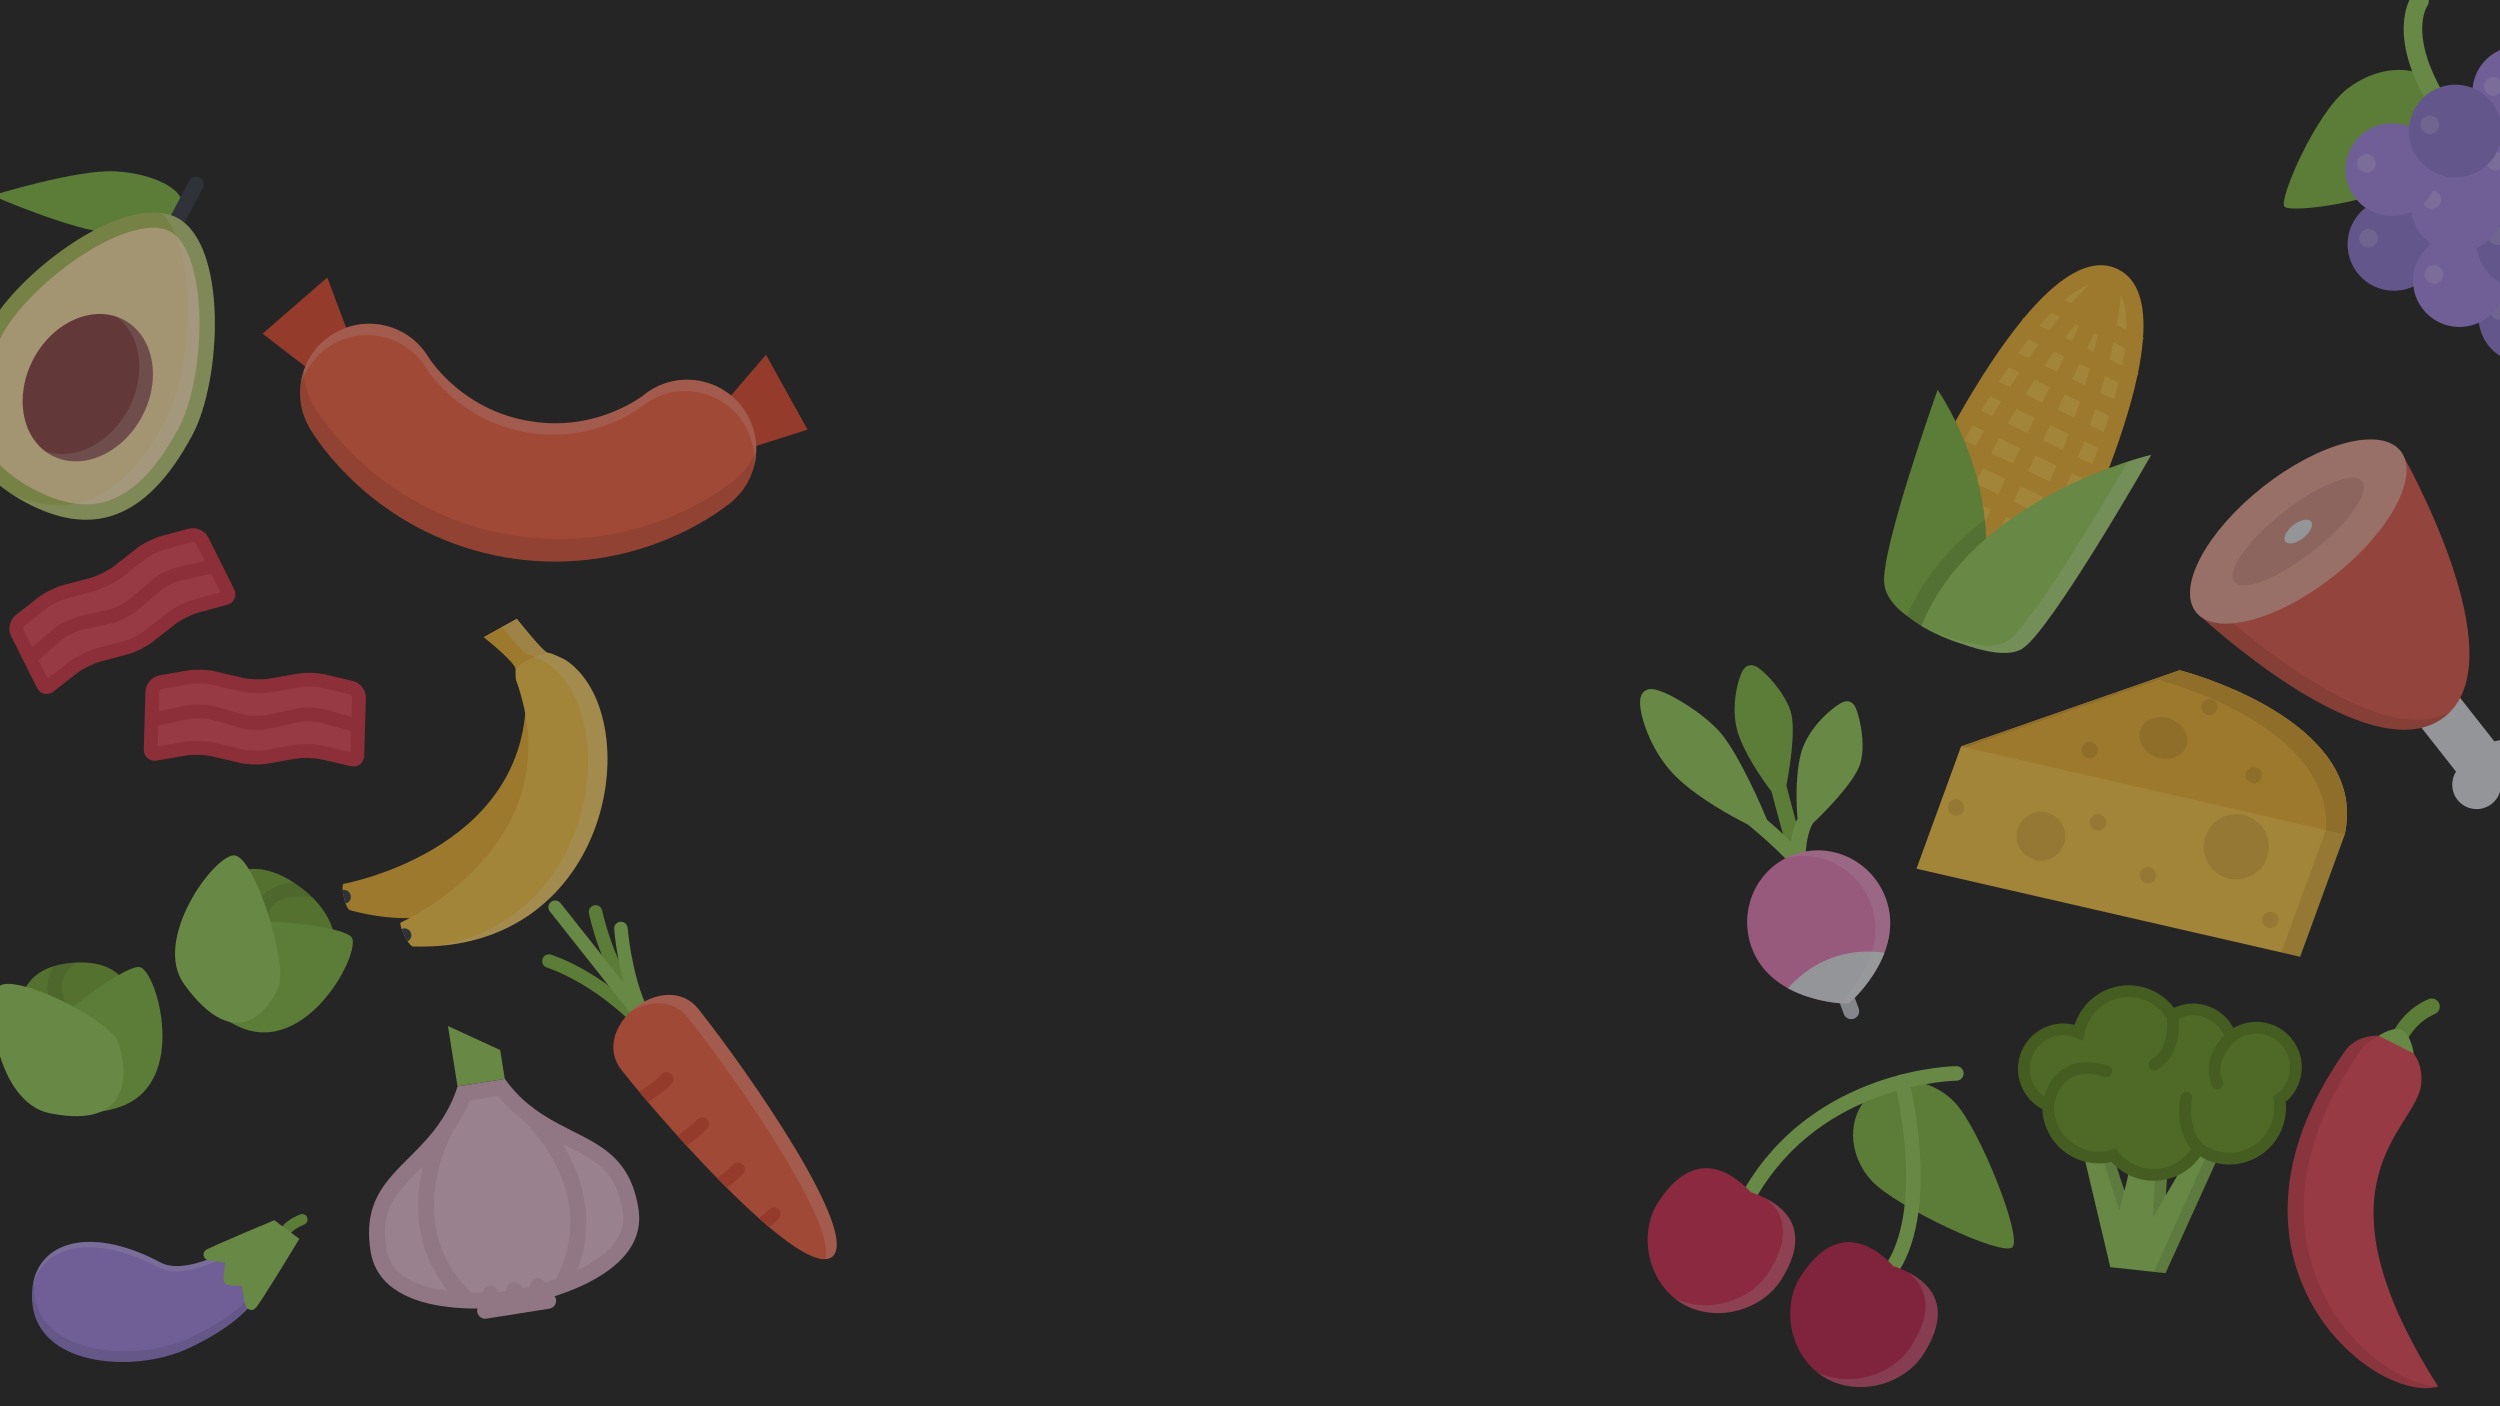 <svg width="1920" height="1080" viewBox="0 0 1920 1080" fill="none" xmlns="http://www.w3.org/2000/svg">
<rect x="0" y="0" width="1920" height="1080" fill="#333333" stroke="none"/>
<g id="fridgeBg" clip-path="url(#clip0_3_2)">
<g id="radish">
<path id="Vector" d="M1348.57 511.808C1346.44 510.763 1344.41 510.586 1342.53 511.279L1342.38 511.334C1339.8 512.355 1338.1 514.726 1336.3 519.779C1335.06 523.266 1333.98 527.596 1333.27 531.971C1331.87 540.522 1331.12 553.203 1335.47 565.06C1342.68 584.687 1358.77 605.618 1360.56 607.925C1364.06 621.517 1370.92 647.524 1375.6 661.441L1387.16 657.55C1382.46 643.582 1375.26 616.079 1371.95 603.196C1373.85 593.465 1379.68 560.708 1375.22 546.357C1370.7 531.767 1355.01 514.993 1348.57 511.808Z" fill="#8CC153"/>
<path id="Vector_2" d="M1421.1 539.097C1419.46 538.369 1417.64 538.359 1415.72 539.068C1409.81 541.244 1388.04 558.138 1382.86 579.635C1378.28 598.641 1379.96 622.886 1380.45 628.646C1378.38 632.906 1376.49 638.652 1375.4 646.332C1368.7 639.787 1362.4 634.14 1357.06 629.586L1356.54 628.317C1355.67 626.229 1335.24 576.997 1319.19 560.348C1311.87 552.76 1301.29 544.655 1290.16 538.117C1271.94 527.414 1266.88 529.084 1265.22 529.63C1265.14 529.659 1265.06 529.688 1264.99 529.716C1263.48 530.272 1260.82 531.841 1259.91 536.116C1258.51 542.773 1261.84 554.505 1265.42 563.264C1270.75 576.295 1278.57 588.189 1287.42 596.749C1304.45 613.218 1330.74 627.412 1342.43 633.298C1350.84 640.124 1364.31 651.749 1377.9 666.337L1386.83 658.023C1386.61 657.788 1386.4 657.562 1386.19 657.336L1386.7 657.348C1387.13 644.083 1389.92 636.459 1392.28 632.323C1399.25 625.69 1424.27 601.117 1428.69 586.363C1430.22 581.229 1431.56 572.18 1429.16 558.265C1428.47 554.327 1427.55 550.428 1426.53 547.28C1425.17 543.012 1423.84 540.302 1421.1 539.097Z" fill="#A0D468"/>
<path id="Vector_3" d="M1410.66 764.163L1416.03 778.736C1417.2 781.896 1420.7 783.519 1423.86 782.354C1427.02 781.189 1428.64 777.677 1427.48 774.517L1422.11 759.945L1410.66 764.163Z" fill="#CCD1D9"/>
<g id="Group">
<path id="Vector_4" d="M1448.3 689.918C1464.12 732.844 1419.65 770.904 1419.65 770.904C1419.65 770.904 1361.13 770.801 1345.31 727.875C1334.63 698.895 1349.03 666.913 1377.46 656.432C1405.91 645.949 1437.62 660.938 1448.3 689.918Z" fill="#EC87C0"/>
</g>
<path id="Vector_5" d="M1373.2 758.995C1394.87 770.855 1419.65 770.906 1419.65 770.906C1419.65 770.906 1438.44 754.819 1447.24 731.774C1438.75 730.399 1423.59 729.49 1406.68 735.724C1389.86 741.924 1378.85 752.4 1373.2 758.995Z" fill="#E6E9ED"/>
<g id="Group_2" opacity="0.2">
<path id="Vector_6" d="M1377.46 656.433C1375.53 657.145 1373.66 657.958 1371.86 658.868C1398.68 652.28 1426.9 667.131 1436.85 694.138C1449.39 728.167 1424.05 759.132 1413.01 770.506C1417.14 770.902 1419.65 770.906 1419.65 770.906C1419.65 770.906 1464.12 732.845 1448.3 689.919C1437.62 660.938 1405.91 645.949 1377.46 656.433Z" fill="white"/>
</g>
</g>
<g id="bacon">
<g id="Group_3">
<path id="Vector_7" d="M36.456 527.596C35.034 527.946 33.766 527.236 32.977 525.65L13.206 486.057C11.734 483.122 12.756 478.609 15.332 476.587L32.686 462.983C36.741 459.8 44.37 455.993 49.342 454.66L70.643 448.962C76.965 447.273 85.952 442.789 91.097 438.747L108.453 425.151C112.507 421.968 120.136 418.161 125.109 416.827L146.409 411.13L146.522 411.102C149.713 410.318 153.799 412.196 155.259 415.117L175.032 454.717C175.566 455.783 175.657 456.838 175.28 457.673C174.904 458.516 174.054 459.147 172.901 459.463L151.279 465.279C144.961 466.984 135.985 471.48 130.842 475.53L113.778 488.95C109.731 492.132 102.111 495.944 97.139 497.278L75.838 502.976C69.517 504.665 60.537 509.147 55.385 513.19L38.036 526.785C37.515 527.193 36.983 527.467 36.456 527.596Z" fill="#ED5564"/>
</g>
<path id="Vector_8" d="M179.766 452.348L159.995 412.756C157.428 407.608 150.836 404.59 145.258 405.961C145.183 405.979 145.108 405.997 145.04 406.014L123.742 411.719C118.116 413.221 109.769 417.388 105.184 420.981L87.831 434.585C83.253 438.176 74.899 442.344 69.276 443.854L47.975 449.551C42.35 451.053 34.003 455.22 29.418 458.813L12.072 472.415C7.487 476.008 5.864 483.207 8.47 488.418L28.243 528.018C30.194 531.929 34.001 533.651 37.72 532.737C38.947 532.436 40.16 531.85 41.297 530.956L58.651 517.352C63.236 513.759 71.582 509.593 77.206 508.083L98.506 502.386C104.132 500.884 112.477 496.71 117.052 493.111L134.116 479.69C138.692 476.091 147.032 471.902 152.656 470.393L174.277 464.568C179.9 463.059 182.372 457.558 179.766 452.348ZM18.598 480.749L35.952 467.146C39.418 464.426 46.458 460.916 50.712 459.775L72.012 454.077C79.038 452.199 88.643 447.404 94.365 442.917L111.719 429.313C115.185 426.593 122.225 423.084 126.479 421.942L147.786 416.243C148.561 416.052 150.177 416.781 150.526 417.485L157.221 430.894L136.89 435.403C130.374 436.853 121.295 441.383 116.224 445.727L99.151 460.346C95.398 463.552 87.893 467.312 83.07 468.377L61.132 473.233C54.608 474.685 45.529 479.215 40.458 483.559L24.638 497.105L17.94 483.689C17.582 482.978 17.97 481.246 18.598 480.749ZM149.903 460.166C142.889 462.057 133.289 466.875 127.57 471.369L110.513 484.788C107.047 487.508 100.024 491.022 95.771 492.163L74.47 497.86C67.452 499.737 57.839 504.533 52.118 509.021L36.646 521.156L29.51 506.866L47.343 491.605C51.087 488.394 58.603 484.647 63.417 483.576L85.361 478.709C91.884 477.258 100.964 472.728 106.035 468.384L123.107 453.764C126.854 450.561 134.367 446.799 139.183 445.743L162.104 440.661L169.243 454.966L149.903 460.166Z" fill="#DA4453"/>
<g id="Group_4">
<path id="Vector_9" d="M272.235 583.264C271.662 583.405 271.012 583.389 270.317 583.224L248.507 578.143C242.14 576.659 232.098 576.397 225.657 577.533L204.281 581.301C199.209 582.196 190.69 581.96 185.675 580.782L164.215 575.759C157.844 574.26 147.802 573.966 141.361 575.102L119.639 578.892C118.462 579.101 117.436 578.891 116.735 578.28C116.046 577.683 115.685 576.702 115.716 575.497L116.987 531.268C117.078 528.101 119.813 524.775 122.952 524.003C123.08 523.972 123.207 523.94 123.337 523.917L145.057 520.12C150.131 519.232 158.653 519.48 163.668 520.659L185.132 525.697C191.5 527.181 201.542 527.475 207.986 526.353L229.704 522.548C234.776 521.653 243.307 521.903 248.322 523.082L269.786 528.12C272.979 528.868 275.796 532.534 275.707 535.812L274.44 580.056C274.388 581.761 273.582 582.933 272.235 583.264Z" fill="#ED5564"/>
</g>
<path id="Vector_10" d="M270.994 522.97L249.53 517.932C243.854 516.597 234.53 516.335 228.788 517.331L207.078 521.134C201.337 522.13 192.013 521.867 186.34 520.547L164.875 515.505C159.209 514.176 149.876 513.907 144.143 514.909L122.424 518.706C122.179 518.75 121.936 518.801 121.688 518.862C116.283 520.191 111.851 525.542 111.697 531.116L110.426 575.345C110.259 581.165 114.812 585.107 120.554 584.111L142.272 580.306C148.006 579.312 157.337 579.573 163.005 580.91L184.469 585.947C190.134 587.269 199.465 587.53 205.196 586.521L226.579 582.75C232.305 581.726 241.637 581.987 247.309 583.307L269.119 588.388C270.667 588.742 272.156 588.727 273.496 588.398C277.056 587.523 279.606 584.422 279.729 580.209L280.996 535.965C281.162 530.145 276.659 524.291 270.994 522.97ZM124.214 529.142C124.229 529.138 124.237 529.136 124.244 529.134L145.966 525.345C150.304 524.582 158.165 524.805 162.459 525.809L183.923 530.847C191.004 532.507 201.734 532.807 208.898 531.557L230.619 527.768C234.957 527.005 242.819 527.228 247.112 528.232L268.576 533.271C269.354 533.447 270.435 534.857 270.417 535.66L269.981 550.646L249.937 545.019C243.507 543.215 233.356 542.932 226.835 544.359L204.888 549.178C200.063 550.236 191.672 549.999 186.924 548.675L165.283 542.596C158.854 540.791 148.71 540.507 142.189 541.935L121.848 546.407L122.277 531.423C122.298 530.698 123.341 529.356 124.214 529.142ZM269.215 577.541L249.708 572.996C242.631 571.351 231.893 571.052 224.733 572.317L203.362 576.101C199.023 576.864 191.17 576.639 186.883 575.633L165.419 570.594C158.338 568.934 147.608 568.634 140.445 569.883L121.075 573.27L121.534 557.305L144.459 552.278C149.273 551.207 157.676 551.457 162.423 552.781L184.063 558.861C190.493 560.665 200.637 560.949 207.159 559.522L229.113 554.702C233.927 553.631 242.322 553.882 247.069 555.206L269.671 561.56L269.215 577.541Z" fill="#DA4453"/>
</g>
<g id="eggplant">
<path id="Vector_11" d="M236.156 937.236C236.533 934.966 235.002 932.82 232.732 932.443C231.943 932.312 231.177 932.417 230.488 932.695L230.488 932.692C216.369 938.398 213.649 946.478 213.387 947.381L221.383 949.716C221.383 949.716 221.376 949.758 221.351 949.835C221.354 949.82 221.826 948.54 223.517 946.773C225.128 945.082 228.187 942.608 233.612 940.415L233.606 940.411C234.906 939.884 235.909 938.721 236.156 937.236Z" fill="#8CC153"/>
<g id="Group_5">
<path id="Vector_12" d="M123.341 969.609C64.4 938.289 21.811 956.134 24.675 999.266C28.016 1049.66 102.543 1054.81 143.756 1035.93C204.135 1008.27 206.178 977.66 206.178 977.66L193.328 950.186C193.328 950.186 146.094 981.7 123.341 969.609Z" fill="#AC92EB"/>
</g>
<g id="Group_6" opacity="0.2">
<path id="Vector_13" d="M122.659 973.718C145.412 985.807 192.645 954.298 192.645 954.298L205.358 981.48C206.084 979.039 206.177 977.66 206.177 977.66L193.327 950.185C193.327 950.185 146.093 981.7 123.341 969.608C69.426 940.961 29.199 953.447 24.916 988.794C31.739 956.628 70.893 946.212 122.659 973.718Z" fill="white"/>
</g>
<g id="Group_7" opacity="0.1">
<path id="Vector_14" d="M205.611 976.45C201.359 987.084 187.849 1008.13 145.122 1027.7C103.907 1046.59 29.38 1041.44 26.039 991.047C25.847 988.138 25.858 985.35 26.073 982.676C24.762 987.667 24.274 993.216 24.675 999.265C28.016 1049.66 102.543 1054.81 143.757 1035.93C204.135 1008.27 206.178 977.66 206.178 977.66L205.611 976.45Z" fill="black"/>
</g>
<path id="Vector_15" d="M210.624 937.116L208.436 938.034C208.31 938.087 195.887 943.304 183.619 948.553C176.406 951.643 170.658 954.141 166.524 955.976C164.051 957.082 162.124 957.959 160.806 958.591C160.033 958.958 159.459 959.249 159.031 959.481C158.364 959.847 156.324 960.956 156.307 963.484C156.301 964.036 156.449 966.839 159.841 967.795C160.308 967.928 160.882 968.048 161.653 968.176C163.242 968.44 165.469 968.701 167.824 968.978C169.608 969.187 171.441 969.402 172.946 969.614C172.823 970.658 172.686 971.817 172.563 972.814C171.465 981.742 171.272 983.353 172.512 985.09C173.618 986.628 175.322 986.911 175.96 987.017C177.46 987.266 180.018 987.356 182.724 987.453C183.678 987.482 184.754 987.524 185.687 987.568C185.875 988.638 186.08 989.897 186.257 990.953C186.689 993.537 187.166 996.474 187.653 998.795C188.324 1002.06 189.027 1005.43 192.356 1005.98C195.162 1006.45 196.617 1004.39 198.154 1002.22C199.081 1000.91 200.365 998.993 201.97 996.519C204.638 992.414 208.256 986.679 212.724 979.477C220.318 967.235 227.856 954.81 227.933 954.683L229.894 951.442L210.624 937.116Z" fill="#A0D468"/>
</g>
<g id="garlic">
<g id="Group_8">
<path id="Vector_16" d="M395.764 996.794C395.338 996.861 370.286 1000.71 344.632 997.624C329.962 995.855 318.01 992.212 309.127 986.781C298.534 980.305 292.492 971.543 290.658 959.988C285.337 926.468 299.89 911.93 318.319 893.534C331.853 880.021 347.114 864.79 356.036 839.791L385.003 835.193C400.91 855.969 420.045 865.605 437.025 874.147C460.424 885.922 478.905 895.216 484.3 929.207C486.133 940.753 483.109 950.944 475.049 960.381C468.284 968.296 458.067 975.467 444.685 981.697C421.218 992.617 396.154 996.732 395.764 996.794Z" fill="#EFCADB"/>
</g>
<g id="Group_9">
<path id="Vector_17" d="M387.659 828.576L384.143 806.424L344.017 787.993L351.373 834.336L387.659 828.576Z" fill="#A0D468"/>
</g>
<path id="Vector_18" d="M490.344 928.248C482.037 875.915 443.64 876.386 410.06 851.347C409.195 850.54 408.667 850.07 408.551 849.97L408.427 850.108C401.146 844.468 394.118 837.563 387.712 828.568L351.426 834.328C348.054 844.847 343.522 853.606 338.383 861.235L338.212 861.134C338.124 861.266 337.739 861.927 337.126 863.051C312.781 897.739 276.378 909.113 284.606 960.949C293.847 1019.18 396.724 1002.85 396.724 1002.85C396.831 1002.83 415.124 999.898 435.554 992.168L435.574 992.182C435.582 992.172 435.589 992.162 435.587 992.153C463.626 981.534 495.68 961.867 490.344 928.248ZM296.701 959.029C294.475 945.002 295.825 933.878 300.953 924.007C305.812 914.669 313.614 906.881 322.65 897.87C323.363 897.158 324.075 896.436 324.798 895.722C323.731 900.052 322.824 904.693 322.153 909.568C319.919 925.939 320.97 941.605 325.293 956.135C329.062 968.827 335.321 980.625 343.966 991.363C330.868 989.653 320.245 986.371 312.384 981.595C303.374 976.112 298.241 968.732 296.701 959.029ZM361.633 992.663C349.747 980.906 341.502 967.543 337.104 952.88C333.265 940.081 332.299 926.208 334.235 911.629C336.962 891.093 344.764 874.83 347.642 869.376C352.939 861.713 357.2 853.76 360.524 845.284L382.419 841.809C388.7 849.505 395.369 855.633 402.158 860.75C406.606 865.077 419.031 878.112 427.967 896.752C434.324 910.015 437.701 923.504 438.013 936.863C438.369 952.15 434.675 967.399 427.028 982.238C409.775 988.292 394.981 990.723 394.804 990.751C394.619 990.78 379.909 993.06 361.633 992.663ZM470.447 956.343C464.473 963.35 455.387 969.798 443.423 975.521C448.301 962.647 450.595 949.51 450.251 936.301C449.854 921.147 446.011 905.924 438.818 891.05C436.614 886.494 434.235 882.266 431.819 878.38C432.639 878.795 433.459 879.209 434.269 879.617C445.701 885.37 455.583 890.342 463.158 897.77C471.195 905.651 475.989 915.936 478.248 930.167C479.778 939.809 477.231 948.371 470.447 956.343Z" fill="#E2B7CC"/>
<path id="Vector_19" d="M420.008 992.946L371.617 1000.63C368.277 1001.16 366.005 1004.3 366.535 1007.64C367.065 1010.98 370.197 1013.25 373.537 1012.72L421.928 1005.04C425.268 1004.51 427.541 1001.38 427.011 998.039C426.481 994.698 423.348 992.415 420.008 992.946Z" fill="#E2B7CC"/>
<path id="Vector_20" d="M400.901 989.783C401.431 993.124 399.157 996.255 395.817 996.785C392.476 997.316 389.336 995.043 388.806 991.703C388.275 988.362 390.556 985.22 393.897 984.69C397.238 984.16 400.37 986.442 400.901 989.783Z" fill="#E2B7CC"/>
<path id="Vector_21" d="M419.048 986.902C419.579 990.243 417.296 993.376 413.955 993.906C410.614 994.437 407.483 992.163 406.953 988.822C406.423 985.482 408.695 982.341 412.035 981.811C415.376 981.281 418.518 983.562 419.048 986.902Z" fill="#E2B7CC"/>
<path id="Vector_22" d="M382.753 992.663C383.283 996.004 381.01 999.135 377.669 999.666C374.329 1000.2 371.188 997.923 370.658 994.583C370.127 991.243 372.408 988.1 375.749 987.57C379.09 987.04 382.223 989.322 382.753 992.663Z" fill="#E2B7CC"/>
</g>
<g id="cherry">
<path id="Vector_23" d="M1501.61 847.025C1520.24 866.863 1553.53 950.363 1545.53 957.867C1537.54 965.376 1456.29 926.919 1437.66 907.083C1419.03 887.252 1418.25 857.726 1435.91 841.144C1453.57 824.556 1482.98 827.195 1501.61 847.025Z" fill="#8CC153"/>
<g id="Group_10">
<path id="Vector_24" d="M1341.68 920.31C1339.17 918.705 1338.35 915.385 1339.88 912.788C1352.35 891.52 1368.66 873.339 1388.39 858.743C1404.12 847.095 1422.04 837.711 1441.63 830.841C1474.95 819.164 1501.36 818.814 1502.47 818.803C1505.55 818.777 1508.07 821.262 1508.1 824.347C1508.13 827.425 1505.64 829.942 1502.56 829.968C1502.31 829.975 1476.59 830.35 1444.95 841.504C1426.48 848.026 1409.62 856.889 1394.83 867.862C1376.42 881.529 1361.17 898.548 1349.51 918.438C1347.95 921.101 1344.53 921.989 1341.86 920.429C1341.8 920.389 1341.74 920.35 1341.68 920.31Z" fill="#A0D468"/>
</g>
<g id="Group_11">
<path id="Vector_25" d="M1451.15 977.125C1448.6 975.494 1447.81 972.103 1449.4 969.51C1477.92 922.944 1455.62 833.105 1455.39 832.209C1454.63 829.219 1456.44 826.181 1459.43 825.425C1462.42 824.668 1465.46 826.476 1466.21 829.466C1466.46 830.43 1472.22 853.4 1474.33 882.817C1475.58 900.171 1475.27 916.152 1473.43 930.305C1471.08 948.31 1466.2 963.461 1458.93 975.342C1457.32 977.974 1453.88 978.794 1451.25 977.187C1451.22 977.169 1451.19 977.147 1451.15 977.125Z" fill="#A0D468"/>
</g>
<path id="Vector_26" d="M1367.63 983.33C1352.68 1006.7 1316.49 1016.88 1290.52 1000.25C1264.55 983.633 1258.41 946.37 1273.59 923.135C1301.06 881.059 1328.89 898.871 1344.69 915.616C1366.51 922.948 1394.72 941.007 1367.63 983.33Z" fill="#D63A5F"/>
<g id="Group_12" opacity="0.2">
<path id="Vector_27" d="M1356.28 920.457C1369.53 931.059 1376.61 948.6 1358.23 977.311C1344.19 999.257 1311.43 1009.57 1285.98 996.988C1287.42 998.152 1288.93 999.235 1290.52 1000.25C1316.49 1016.88 1352.68 1006.7 1367.63 983.33C1390.04 948.329 1374.62 929.925 1356.28 920.457Z" fill="white"/>
</g>
<path id="Vector_28" d="M1477.11 1040.14C1462.15 1063.52 1425.96 1073.69 1400 1057.07C1374.02 1040.44 1367.89 1003.18 1383.06 979.949C1410.54 937.874 1438.37 955.686 1454.17 972.425C1475.98 979.763 1504.2 997.822 1477.11 1040.14Z" fill="#C6325C"/>
<g id="Group_13" opacity="0.2">
<path id="Vector_29" d="M1465.74 977.268C1479.01 987.874 1486.08 1005.42 1467.71 1034.13C1453.67 1056.07 1420.9 1066.38 1395.46 1053.8C1396.89 1054.96 1398.4 1056.05 1399.99 1057.07C1425.96 1073.69 1462.15 1063.52 1477.11 1040.14C1499.51 1005.14 1484.09 986.74 1465.74 977.268Z" fill="white"/>
</g>
</g>
<g id="banana">
<g id="Group_14">
<path id="Vector_30" d="M402.93 516.884C417.93 651.39 263.622 678.835 263.622 678.835C263.622 678.835 262.074 680.259 264.301 689.854C266.529 699.449 269.107 699.112 269.107 699.112C417.738 739.292 485.777 568.784 434.213 512.664L422.071 503.915L408.273 498.391L405.001 499.757C405.888 510.708 408.947 507.989 408.947 507.989L402.93 516.884Z" fill="#F6BB42"/>
</g>
<path id="Vector_31" d="M267.741 684.815C266.464 683.652 264.774 683.234 263.196 683.526C263.344 685.084 263.672 687.143 264.301 689.854C264.677 691.469 265.059 692.797 265.44 693.899C266.429 693.656 267.354 693.129 268.09 692.322C270.067 690.151 269.909 686.79 267.741 684.815Z" fill="#434A54"/>
<g id="Group_15">
<path id="Vector_32" d="M396.174 521.824C442.31 649.06 307.626 708.519 307.626 708.519C307.626 708.519 306.456 710.268 310.869 719.07C315.285 727.874 317.715 726.942 317.715 726.942C471.627 731.138 497.768 549.419 434.478 506.962C434.478 506.962 423.916 501.385 420.622 501.303C417.324 501.227 396.876 475.297 396.876 475.297L371.61 489.316C384.781 499.777 396.28 510.749 396.008 513.713C395.74 516.679 396.174 521.824 396.174 521.824Z" fill="#FFCE54"/>
</g>
<path id="Vector_33" d="M313.08 722.968C313.712 722.635 314.288 722.173 314.759 721.579C316.584 719.282 316.198 715.939 313.901 714.114C312.286 712.831 310.159 712.643 308.409 713.439C308.918 714.882 309.691 716.723 310.868 719.069C311.673 720.672 312.409 721.948 313.08 722.968Z" fill="#434A54"/>
<path id="Vector_34" d="M371.61 489.316C384.781 499.778 396.281 510.749 396.009 513.713C403.828 504.938 420.622 501.303 420.622 501.303C417.323 501.228 396.876 475.297 396.876 475.297L371.61 489.316Z" fill="#F6BB42"/>
<g id="Group_16" opacity="0.2">
<path id="Vector_35" d="M420.622 501.303C417.324 501.227 396.876 475.297 396.876 475.297L385.596 481.553C391.629 488.998 403.274 502.957 405.69 503.018C408.992 503.096 419.545 508.677 419.545 508.677C478.086 547.948 460.117 706.353 335.295 726.59C473.547 717.045 495.278 547.749 434.478 506.962C434.478 506.962 423.916 501.385 420.622 501.303Z" fill="white"/>
</g>
</g>
<g id="grapes">
<g id="Group_17">
<path id="Vector_36" d="M1803.17 67.848C1778.43 86.687 1750.05 152.942 1754.36 158.59C1758.66 164.243 1830.08 154.487 1854.81 135.65C1879.54 116.817 1888.03 86.364 1873.76 67.646C1859.5 48.922 1827.9 49.015 1803.17 67.848Z" fill="#8CC153"/>
</g>
<path id="Vector_37" d="M1864.32 -3.094C1862.28 -6.456 1857.89 -7.521 1854.53 -5.477C1853.67 -4.956 1852.97 -4.289 1852.43 -3.528C1851.71 -2.518 1846.63 5.092 1846.07 19.522C1845.35 38.081 1852.15 59.262 1866.32 82.477L1878.48 75.058C1870.03 61.197 1860.01 40.638 1860.27 21.39C1860.42 10.26 1864.04 4.738 1864.08 4.683L1864.04 4.738C1865.64 2.484 1865.84 -0.587 1864.32 -3.094Z" fill="#A0D468"/>
<g id="Group_18">
<path id="Vector_38" d="M1969.52 224.794C1959.29 207.975 1937.38 202.632 1920.57 212.853C1903.76 223.073 1898.42 244.985 1908.64 261.805C1918.86 278.614 1940.77 283.956 1957.58 273.736C1974.39 263.515 1979.74 241.604 1969.52 224.794Z" fill="#9782D8"/>
</g>
<path id="Vector_39" opacity="0.2" d="M1925.58 234.82C1927.63 238.191 1926.56 242.565 1923.2 244.609C1919.84 246.653 1915.46 245.592 1913.41 242.221C1911.37 238.868 1912.44 234.48 1915.8 232.436C1919.16 230.392 1923.54 231.467 1925.58 234.82Z" fill="white"/>
<g id="Group_19">
<path id="Vector_40" d="M1868.99 169.17C1858.77 152.361 1836.86 147.014 1820.05 157.234C1803.23 167.46 1797.89 189.376 1808.11 206.186C1818.33 222.996 1840.25 228.343 1857.07 218.117C1873.88 207.896 1879.21 185.98 1868.99 169.17Z" fill="#9782D8"/>
</g>
<path id="Vector_41" opacity="0.2" d="M1825.06 179.201C1827.11 182.563 1826.04 186.947 1822.67 188.991C1819.31 191.035 1814.93 189.964 1812.89 186.602C1810.85 183.24 1811.91 178.862 1815.27 176.818C1818.63 174.773 1823.02 175.839 1825.06 179.201Z" fill="white"/>
<g id="Group_20">
<path id="Vector_42" d="M1919.26 196.978C1909.04 180.167 1887.12 174.826 1870.3 185.046C1853.49 195.267 1848.16 217.183 1858.38 233.993C1868.6 250.803 1890.51 256.145 1907.32 245.925C1924.13 235.704 1929.48 213.787 1919.26 196.978Z" fill="#AC92EB"/>
</g>
<path id="Vector_43" opacity="0.2" d="M1875.33 207.013C1877.37 210.366 1876.3 214.754 1872.94 216.798C1869.57 218.842 1865.19 217.772 1863.15 214.419C1861.1 211.048 1862.17 206.669 1865.54 204.625C1868.9 202.581 1873.28 203.642 1875.33 207.013Z" fill="white"/>
<g id="Group_21">
<path id="Vector_44" d="M1967.96 167.369C1957.74 150.558 1935.82 145.212 1919.01 155.431C1902.2 165.657 1896.86 187.573 1907.08 204.384C1917.3 221.193 1939.21 226.535 1956.03 216.31C1972.84 206.09 1978.18 184.178 1967.96 167.369Z" fill="#9782D8"/>
</g>
<path id="Vector_45" opacity="0.2" d="M1924.03 177.404C1926.07 180.757 1925 185.145 1921.64 187.189C1918.28 189.232 1913.9 188.157 1911.86 184.804C1909.81 181.433 1910.88 177.059 1914.24 175.015C1917.6 172.971 1921.98 174.033 1924.03 177.404Z" fill="white"/>
<g id="Group_22">
<path id="Vector_46" d="M1917.69 139.561C1907.47 122.751 1885.56 117.405 1868.75 127.625C1851.94 137.845 1846.6 159.762 1856.82 176.572C1867.04 193.382 1888.96 198.728 1905.77 188.508C1922.58 178.287 1927.92 156.371 1917.69 139.561Z" fill="#AC92EB"/>
</g>
<path id="Vector_47" opacity="0.2" d="M1873.76 149.592C1875.81 152.954 1874.74 157.332 1871.38 159.376C1868.02 161.42 1863.64 160.355 1861.59 156.992C1859.55 153.631 1860.62 149.247 1863.98 147.203C1867.34 145.16 1871.72 146.23 1873.76 149.592Z" fill="white"/>
<g id="Group_23">
<path id="Vector_48" d="M1966.4 109.947C1956.18 93.137 1934.26 87.796 1917.45 98.016C1900.64 108.236 1895.3 130.152 1905.52 146.962C1915.74 163.773 1937.66 169.119 1954.47 158.899C1971.28 148.678 1976.62 126.757 1966.4 109.947Z" fill="#AC92EB"/>
</g>
<path id="Vector_49" opacity="0.2" d="M1922.47 119.977C1924.52 123.34 1923.44 127.723 1920.08 129.767C1916.72 131.811 1912.34 130.746 1910.29 127.384C1908.25 124.022 1909.32 119.638 1912.68 117.594C1916.04 115.551 1920.43 116.616 1922.47 119.977Z" fill="white"/>
<g id="Group_24">
<path id="Vector_50" d="M1867.43 111.75C1857.21 94.939 1835.3 89.598 1818.49 99.818C1801.68 110.038 1796.34 131.949 1806.56 148.76C1816.78 165.574 1838.69 170.916 1855.5 160.696C1872.31 150.475 1877.65 128.564 1867.43 111.75Z" fill="#AC92EB"/>
</g>
<path id="Vector_51" opacity="0.2" d="M1823.51 121.78C1825.55 125.142 1824.48 129.525 1821.12 131.569C1817.76 133.613 1813.37 132.548 1811.33 129.186C1809.28 125.823 1810.35 121.436 1813.72 119.392C1817.08 117.348 1821.47 118.417 1823.51 121.78Z" fill="white"/>
<g id="Group_25">
<path id="Vector_52" d="M1964.84 52.526C1954.62 35.716 1932.71 30.374 1915.9 40.594C1899.09 50.815 1893.74 72.731 1903.96 89.542C1914.18 106.357 1936.1 111.692 1952.91 101.472C1969.72 91.252 1975.06 69.341 1964.84 52.526Z" fill="#AC92EB"/>
</g>
<path id="Vector_53" opacity="0.2" d="M1920.91 62.561C1922.96 65.924 1921.89 70.302 1918.52 72.351C1915.17 74.39 1910.78 73.325 1908.74 69.962C1906.69 66.6 1907.76 62.213 1911.12 60.174C1914.49 58.124 1918.87 59.199 1920.91 62.561Z" fill="white"/>
<g id="Group_26">
<path id="Vector_54" d="M1916.14 82.135C1905.92 65.325 1884.01 59.984 1867.19 70.209C1850.38 80.43 1845.04 102.34 1855.26 119.151C1865.48 135.965 1887.39 141.307 1904.2 131.087C1921.02 120.861 1926.36 98.95 1916.14 82.135Z" fill="#9782D8"/>
</g>
<path id="Vector_55" opacity="0.2" d="M1872.21 92.17C1874.25 95.533 1873.18 99.916 1869.82 101.96C1866.46 104.004 1862.07 102.939 1860.03 99.577C1857.98 96.214 1859.05 91.827 1862.42 89.783C1865.78 87.739 1870.17 88.808 1872.21 92.17Z" fill="white"/>
</g>
<g id="brussels_sprouts">
<path id="Vector_56" d="M54.763 739.503C18.739 742.731 16.923 766.805 16.923 766.805L15.615 784.997L19.142 792.068L53.021 795.35L91.249 779.274L96.624 756.536C96.624 756.536 90.48 736.299 54.763 739.503Z" fill="#81AF46"/>
<path id="Vector_57" opacity="0.1" d="M58.682 739.243C57.415 739.293 56.111 739.383 54.763 739.503C49.544 739.967 45.045 740.876 41.161 742.086C39.705 744.398 38.461 746.979 37.618 749.842C35.102 758.375 36.573 767.373 41.999 776.575L51.294 771.097C47.463 764.595 46.339 758.49 47.947 752.957C49.863 746.385 55.211 741.696 58.682 739.243Z" fill="black"/>
<path id="Vector_58" d="M231.898 682.257C203.214 660.224 185.12 669.047 185.12 669.047L168.57 704.257C168.57 704.257 188.06 731.272 188.937 731.48C189.814 731.687 244.337 746.313 244.337 746.313L257.433 727.366C257.433 727.366 260.334 704.101 231.898 682.257Z" fill="#81AF46"/>
<path id="Vector_59" opacity="0.1" d="M205.412 702.465C208.591 693.137 216.475 688.576 229.514 688.524C233.285 688.514 236.945 688.908 240.128 689.425C237.728 687.038 234.997 684.638 231.897 682.257C229.781 680.627 227.72 679.174 225.713 677.871C219.746 678.272 214.48 679.594 210.023 681.821C202.853 685.389 197.864 691.17 195.196 698.986L205.412 702.465Z" fill="black"/>
<g id="Group_27">
<path id="Vector_60" d="M107.111 742.666C93.825 740.841 17.38 798.303 15.546 822.122C13.707 845.947 52.672 863.052 91.368 850.375C145.87 832.518 120.398 744.5 107.111 742.666Z" fill="#8CC153"/>
</g>
<g id="Group_28">
<path id="Vector_61" d="M90.799 800.576C84.173 782.377 10.152 746.606 -1.026 757.714C-12.207 768.821 -3.085 846.599 38.182 854.981C104.285 868.413 97.422 818.784 90.799 800.576Z" fill="#A0D468"/>
</g>
<g id="Group_29">
<path id="Vector_62" d="M269.889 719.647C261.355 709.297 164.556 700.182 147.073 716.451C129.585 732.727 146.656 771.71 183.702 788.605C235.887 812.4 278.424 729.997 269.889 719.647Z" fill="#8CC153"/>
</g>
<g id="Group_30">
<path id="Vector_63" d="M213.949 757.915C221.416 740.034 195.218 656.328 179.476 656.919C163.727 657.509 116.791 721.832 141.454 755.959C180.973 810.627 206.491 775.791 213.949 757.915Z" fill="#A0D468"/>
</g>
</g>
<g id="ham">
<g id="Group_31">
<path id="Vector_64" d="M1831.39 522.901L1886.21 592.603C1882.07 599.131 1882.26 607.811 1887.31 614.23C1893.71 622.369 1905.5 623.772 1913.64 617.377C1917.42 614.403 1919.74 610.28 1920.52 605.887C1924.96 606.177 1929.51 604.889 1933.29 601.917C1941.43 595.517 1942.84 583.728 1936.44 575.589C1931.39 569.17 1923 566.942 1915.69 569.419L1860.87 499.716L1831.39 522.901Z" fill="#E6E9ED"/>
</g>
<g id="Group_32">
<path id="Vector_65" d="M1877.4 550.57C1935.12 505.175 1843.66 346.416 1843.66 346.416L1686.47 470.045C1686.47 470.045 1819.67 595.968 1877.4 550.57Z" fill="#E5675A"/>
</g>
<g id="Group_33" opacity="0.1">
<path id="Vector_66" d="M1696.28 462.327L1686.46 470.046C1686.46 470.046 1819.67 595.969 1877.39 550.57C1879.06 549.257 1880.6 547.85 1882.03 546.358C1821.9 581.063 1696.28 462.327 1696.28 462.327Z" fill="black"/>
</g>
<g id="Group_34">
<path id="Vector_67" d="M1792.11 442.612C1835.51 408.474 1858.6 365.406 1843.66 346.416C1828.72 327.418 1781.43 339.701 1738.02 373.839C1694.61 407.98 1671.52 451.048 1686.47 470.046C1701.4 489.036 1748.7 476.754 1792.11 442.612Z" fill="#EFACA0"/>
</g>
<g id="Group_35" opacity="0.1">
<path id="Vector_68" d="M1776.66 422.967C1803.79 401.63 1820.59 377.736 1814.19 369.597C1807.79 361.458 1780.6 372.155 1753.47 393.492C1726.34 414.831 1709.54 438.725 1715.94 446.864C1722.34 455.003 1749.52 444.306 1776.66 422.967Z" fill="black"/>
</g>
<path id="Vector_69" d="M1755.23 415.963C1753.1 413.25 1755.77 407.582 1761.2 403.314C1766.63 399.047 1772.75 397.791 1774.89 400.504C1777.02 403.217 1774.35 408.87 1768.92 413.137C1763.5 417.404 1757.36 418.676 1755.23 415.963Z" fill="#E6E9ED"/>
</g>
<g id="cheese">
<g id="Group_36">
<path id="Vector_70" d="M1673.95 514.731L1506.11 573.24L1471.84 667.178L1766.51 734.788L1800.78 640.851C1819.98 551.801 1673.95 514.731 1673.95 514.731Z" fill="#FFCE54"/>
</g>
<path id="Vector_71" d="M1673.95 514.731L1506.11 573.24L1800.78 640.851C1819.98 551.801 1673.95 514.731 1673.95 514.731Z" fill="#F6BB42"/>
<path id="Vector_72" opacity="0.1" d="M1657.92 522.192C1657.92 522.192 1792.12 556.258 1786.31 637.531L1800.78 640.851C1819.98 551.801 1673.95 514.731 1673.95 514.731L1506.11 573.24L1509.35 573.983L1657.92 522.192Z" fill="black"/>
<g id="Group_37" opacity="0.1">
<path id="Vector_73" d="M1585.06 648.618C1581.51 658.353 1570.75 663.353 1561.02 659.803C1551.29 656.254 1546.28 645.498 1549.83 635.763C1553.38 626.035 1564.15 621.027 1573.87 624.577C1583.6 628.126 1588.61 638.89 1585.06 648.618Z" fill="black"/>
</g>
<g id="Group_38" opacity="0.1">
<path id="Vector_74" d="M1740.96 658.939C1736.23 671.913 1721.88 678.585 1708.91 673.852C1695.94 669.119 1689.25 654.771 1693.99 641.797C1698.72 628.828 1713.08 622.152 1726.05 626.885C1739.01 631.618 1745.7 645.97 1740.96 658.939Z" fill="black"/>
</g>
<g id="Group_39" opacity="0.1">
<path id="Vector_75" d="M1656.14 581.419C1646.42 577.869 1640.93 568.42 1643.89 560.315C1646.85 552.205 1657.13 548.512 1666.86 552.061C1676.58 555.611 1682.07 565.06 1679.11 573.169C1676.16 581.275 1665.87 584.968 1656.14 581.419Z" fill="black"/>
</g>
<path id="Vector_76" opacity="0.1" d="M1736.76 597.528C1735.57 600.77 1731.98 602.441 1728.74 601.258C1725.5 600.075 1723.84 596.486 1725.02 593.244C1726.2 590.002 1729.78 588.332 1733.03 589.515C1736.27 590.698 1737.94 594.285 1736.76 597.528Z" fill="black"/>
<path id="Vector_77" opacity="0.1" d="M1702.65 545.162C1701.46 548.405 1697.87 550.076 1694.63 548.892C1691.39 547.709 1689.71 544.117 1690.9 540.875C1692.08 537.633 1695.67 535.966 1698.91 537.149C1702.16 538.332 1703.83 541.92 1702.65 545.162Z" fill="black"/>
<path id="Vector_78" opacity="0.1" d="M1610.77 578.167C1609.58 581.41 1605.99 583.077 1602.75 581.894C1599.51 580.71 1597.84 577.123 1599.02 573.88C1600.2 570.638 1603.79 568.967 1607.04 570.15C1610.28 571.333 1611.95 574.925 1610.77 578.167Z" fill="black"/>
<path id="Vector_79" opacity="0.1" d="M1508.19 622.236C1507.01 625.478 1503.42 627.149 1500.18 625.966C1496.93 624.782 1495.27 621.194 1496.45 617.952C1497.64 614.709 1501.22 613.035 1504.46 614.218C1507.71 615.401 1509.38 618.993 1508.19 622.236Z" fill="black"/>
<path id="Vector_80" opacity="0.1" d="M1655.51 674.327C1654.33 677.569 1650.74 679.24 1647.5 678.057C1644.25 676.874 1642.58 673.282 1643.76 670.04C1644.95 666.797 1648.54 665.135 1651.78 666.318C1655.02 667.501 1656.7 671.085 1655.51 674.327Z" fill="black"/>
<path id="Vector_81" opacity="0.1" d="M1749.45 708.604C1748.26 711.846 1744.68 713.52 1741.44 712.337C1738.2 711.154 1736.52 707.562 1737.71 704.32C1738.89 701.077 1742.48 699.415 1745.72 700.598C1748.96 701.781 1750.63 705.362 1749.45 708.604Z" fill="black"/>
<path id="Vector_82" opacity="0.1" d="M1617.11 633.706C1615.92 636.949 1612.34 638.615 1609.1 637.432C1605.86 636.249 1604.18 632.665 1605.37 629.423C1606.55 626.181 1610.14 624.509 1613.38 625.692C1616.63 626.875 1618.29 630.464 1617.11 633.706Z" fill="black"/>
<path id="Vector_83" opacity="0.1" d="M1786.31 637.531L1752.03 731.472L1766.51 734.788L1800.78 640.851L1786.31 637.531Z" fill="black"/>
</g>
<g id="broccoli">
<path id="Vector_84" d="M1697.84 854.404L1695.87 858.243C1695.79 858.402 1687.81 874.054 1679.07 890.221C1671.52 904.225 1666.63 912.678 1663.49 917.778C1663.61 913.148 1663.99 906.235 1664.89 895.928C1666.08 882.176 1667.61 869.179 1667.62 869.051L1668.15 864.522L1642.28 861.699L1641.55 865.872C1641.52 866 1639.25 878.955 1636.5 892.538C1634.37 903.09 1632.78 909.984 1631.62 914.481C1629.89 909.669 1627.37 902.046 1623.73 889.978C1619.29 875.225 1615.36 861.054 1615.32 860.914L1612.62 851.159L1597.43 874.866L1620.71 973.177L1663.09 977.801L1715.45 862.371L1697.84 854.404Z" fill="#A0D468"/>
<g id="Group_40" opacity="0.1">
<path id="Vector_85" d="M1655.9 894.947C1655 905.255 1653.5 930.658 1653.38 935.287C1655.69 931.55 1658.94 926.002 1663.49 917.779C1663.57 916.702 1664.02 906.838 1664.12 905.676C1665.31 891.924 1667.61 869.179 1667.62 869.051L1668.15 864.522L1659.17 863.542L1658.63 868.07C1658.62 868.198 1657.1 881.196 1655.9 894.947Z" fill="black"/>
<path id="Vector_86" d="M1697.84 854.404L1696.56 856.909L1706.45 861.39L1654.1 976.82L1663.09 977.801L1715.45 862.371L1697.84 854.404Z" fill="black"/>
<path id="Vector_87" d="M1614.74 888.998C1618.38 901.066 1626.01 924.947 1627.73 929.752C1628.64 926.254 1629.81 921.285 1631.29 914.266C1630.54 911.832 1624.61 892.906 1623.73 889.979C1619.29 875.226 1615.36 861.055 1615.32 860.914L1612.62 851.16L1606.54 860.655C1607.39 863.725 1610.87 876.139 1614.74 888.998Z" fill="black"/>
</g>
<g id="Group_41">
<path id="Vector_88" d="M1763.1 822.915C1764.92 806.266 1752.89 791.294 1736.24 789.478C1727.61 788.536 1719.43 791.315 1713.3 796.528C1709.8 785.391 1700 776.808 1687.65 775.46C1680.55 774.686 1673.76 776.43 1668.16 779.972C1662.09 769.974 1651.59 762.81 1639.06 761.443C1618.67 759.219 1600.24 773.142 1596.52 792.967C1593.85 791.832 1590.97 791.062 1587.93 790.73C1571.28 788.914 1556.31 800.94 1554.49 817.588C1553 831.291 1560.87 843.851 1572.99 848.884C1572.39 869.023 1587.37 886.551 1607.74 888.773C1613.16 889.365 1618.45 888.809 1623.36 887.306C1629.61 895.316 1638.97 900.893 1649.87 902.082C1666.12 903.854 1681.11 895.378 1688.42 881.828C1693.89 886.022 1700.54 888.811 1707.88 889.613C1729.29 891.949 1748.54 876.492 1750.87 855.083C1751.27 851.403 1751.15 847.789 1750.56 844.314C1757.35 839.467 1762.13 831.861 1763.1 822.915Z" fill="#76A336"/>
</g>
<path id="Vector_89" d="M1767.59 823.404C1769.68 804.303 1755.84 787.069 1736.73 784.985C1729.15 784.157 1721.72 785.769 1715.3 789.565C1710 779.331 1699.86 772.246 1688.14 770.967C1681.79 770.275 1675.35 771.361 1669.61 774.041C1662.4 764.429 1651.66 758.271 1639.55 756.95C1628.59 755.754 1617.68 758.724 1608.84 765.314C1601.44 770.828 1596.05 778.447 1593.33 787.13C1591.72 786.715 1590.08 786.419 1588.42 786.238C1569.32 784.154 1552.08 797.998 1550 817.099C1549.16 824.739 1550.81 832.25 1554.76 838.819C1558.06 844.291 1562.86 848.806 1568.49 851.761C1568.87 861.592 1572.58 870.989 1579.08 878.507C1586.3 886.828 1596.3 892.069 1607.25 893.264C1612.14 893.798 1617.01 893.516 1621.74 892.42C1628.9 900.409 1638.61 905.398 1649.38 906.573C1658.15 907.529 1666.88 905.844 1674.63 901.68C1680.72 898.414 1685.89 893.809 1689.79 888.213C1695.14 891.407 1701.14 893.428 1707.39 894.11C1731.24 896.712 1752.77 879.425 1755.37 855.574C1755.71 852.474 1755.71 849.36 1755.39 846.284C1762.22 840.531 1766.62 832.338 1767.59 823.404ZM1747.93 840.635L1745.63 842.278L1746.1 845.071C1746.64 848.2 1746.73 851.404 1746.38 854.594C1744.32 873.488 1727.27 887.185 1708.37 885.124C1702.18 884.448 1696.3 882.115 1691.36 878.378C1690.76 877.773 1688.1 874.921 1685.89 869.897C1685.56 869.155 1685.26 868.397 1684.98 867.633L1682.95 859.231C1682.32 854.437 1682.5 849.324 1683.48 843.925C1683.5 843.816 1683.52 843.712 1683.53 843.604C1683.8 841.122 1682.01 838.891 1679.53 838.621C1677.16 838.361 1675.01 839.99 1674.59 842.305L1674.59 842.301C1670.71 863.588 1678.54 876.896 1682.84 882.351C1675.75 893.076 1663.33 899.001 1650.36 897.586C1641.03 896.568 1632.7 891.929 1626.92 884.524L1625.01 882.078L1622.04 882.979C1617.56 884.356 1612.92 884.782 1608.23 884.27C1599.56 883.324 1591.63 879.175 1585.92 872.583C1580.28 866.073 1577.3 857.773 1577.51 849.203C1577.71 847.643 1579.68 834.928 1589.34 828.541C1595.99 824.147 1605.05 823.66 1616.27 827.089C1616.54 827.169 1616.82 827.229 1617.1 827.26C1619.59 827.531 1621.82 825.739 1622.09 823.257C1622.33 821.062 1620.95 819.067 1618.91 818.444C1604.98 814.187 1593.36 815.047 1584.36 820.999C1575.65 826.754 1571.65 835.89 1569.86 842.02C1566.91 839.949 1564.38 837.263 1562.51 834.158C1559.59 829.295 1558.37 823.736 1558.99 818.078C1560.53 803.934 1573.29 793.68 1587.44 795.223C1589.97 795.499 1592.43 796.14 1594.75 797.126L1599.92 799.326L1600.96 793.8C1602.56 785.298 1607.28 777.752 1614.24 772.56C1621.25 767.342 1629.89 764.991 1638.57 765.938C1649.18 767.095 1658.45 772.94 1664.1 781.992C1664.7 788.947 1664.84 806.422 1652.24 813.8L1652.24 813.804C1651.05 814.503 1650.19 815.732 1650.03 817.21C1649.76 819.692 1651.56 821.926 1654.04 822.197C1655.04 822.306 1656 822.071 1656.81 821.6L1656.81 821.603C1665.77 816.358 1671.33 806.957 1672.91 794.412C1673.49 789.723 1673.42 785.435 1673.2 782.341C1677.52 780.25 1682.3 779.426 1687.16 779.956C1696.43 780.967 1704.35 786.881 1708.03 795.306C1706.11 797.278 1703.36 800.459 1701.01 804.573C1695.52 814.183 1694.76 824.278 1698.78 833.77C1698.79 833.788 1698.8 833.802 1698.8 833.819C1698.81 833.833 1698.81 833.846 1698.83 833.861C1699.45 835.312 1700.81 836.393 1702.49 836.576C1704.97 836.847 1707.21 835.056 1707.48 832.574C1707.57 831.771 1707.43 830.996 1707.13 830.305L1707.14 830.305C1704.21 823.467 1704.75 816.398 1708.73 809.285C1711.7 803.981 1715.61 800.507 1716.13 800.054L1716.23 799.972C1721.69 795.325 1728.63 793.194 1735.75 793.971C1749.89 795.514 1760.14 808.279 1758.6 822.423C1757.8 829.724 1753.92 836.362 1747.93 840.635Z" fill="#688E2D"/>
</g>
<g id="carrot">
<g id="Group_42">
<path id="Vector_90" d="M500.802 789.148C500.666 790.322 500.131 791.458 499.204 792.334C497.113 794.303 493.818 794.205 491.848 792.118C473.244 772.396 454.731 760.135 442.477 753.315C429.178 745.905 420.163 743.139 420.074 743.113C417.324 742.288 415.764 739.38 416.594 736.635C417.42 733.881 420.316 732.32 423.066 733.146C423.463 733.268 433 736.164 447.2 744.024C460.182 751.221 479.779 764.161 499.416 784.978C500.518 786.135 500.972 787.677 500.802 789.148Z" fill="#8CC153"/>
</g>
<g id="Group_43">
<path id="Vector_91" d="M495.968 773.41C495.822 774.668 495.221 775.874 494.185 776.767C492.002 778.634 488.713 778.383 486.847 776.2C461.547 746.663 452.652 703.221 452.285 701.388C451.721 698.566 453.552 695.829 456.37 695.264C459.185 694.7 461.93 696.531 462.489 699.353C462.602 699.904 471.285 742.031 494.751 769.429C495.733 770.572 496.129 772.024 495.968 773.41Z" fill="#8CC153"/>
</g>
<g id="Group_44">
<path id="Vector_92" d="M521.91 811.449C521.756 812.775 521.099 814.035 519.974 814.934C517.72 816.715 514.446 816.336 512.66 814.086L422.288 700.007C420.503 697.749 420.882 694.475 423.136 692.694C425.389 690.912 428.663 691.292 430.445 693.541L520.822 807.621C521.713 808.745 522.063 810.13 521.91 811.449Z" fill="#A0D468"/>
</g>
<g id="Group_45">
<path id="Vector_93" d="M495.968 773.41C495.761 775.199 494.626 776.834 492.849 777.595C490.21 778.726 487.149 777.503 486.015 774.867C474.467 747.945 471.789 714.901 471.677 713.513C471.457 710.646 473.599 708.137 476.466 707.917C479.33 707.696 481.835 709.837 482.055 712.705C482.084 713.023 484.725 745.456 495.581 770.762C495.952 771.626 496.07 772.531 495.968 773.41Z" fill="#A0D468"/>
</g>
<g id="Group_46">
<path id="Vector_94" d="M639.035 965.226C616.877 982.78 516.217 870.887 477.436 821.929C451.581 789.293 510.667 742.489 536.521 775.126C575.295 824.075 661.185 947.672 639.035 965.226Z" fill="#FC6E51"/>
</g>
<g id="Group_47" opacity="0.2">
<path id="Vector_95" d="M528.36 781.59C564.656 827.403 642.214 938.599 633.839 967.051C635.864 966.94 637.614 966.352 639.035 965.226C661.185 947.672 575.296 824.075 536.522 775.125C522.398 757.297 498.365 763.174 483.671 777.491C498.047 768.329 516.626 766.774 528.36 781.59Z" fill="white"/>
</g>
<path id="Vector_96" d="M527.422 880.158C532.622 876.246 539.882 870.367 543.248 866.771L543.241 866.77C543.977 865.98 544.479 864.971 544.612 863.819C544.944 860.961 542.9 858.382 540.043 858.051C538.338 857.853 536.734 858.504 535.647 859.669L535.644 859.66C532.619 862.897 525.105 868.914 520.394 872.423C522.707 874.989 525.054 877.572 527.422 880.158Z" fill="#E9573F"/>
<path id="Vector_97" d="M497.672 846.48C501.891 843.912 509.672 838.739 515.827 832.156L515.819 832.155C516.556 831.365 517.058 830.348 517.191 829.204C517.522 826.347 515.479 823.76 512.622 823.428C510.917 823.231 509.312 823.89 508.225 825.054L508.222 825.046C502.159 831.532 493.897 836.649 490.869 838.417C493.047 841.028 495.32 843.718 497.672 846.48Z" fill="#E9573F"/>
<path id="Vector_98" d="M558.078 912.223C561.962 909.332 567.322 904.961 570.671 901.387L570.663 901.386C571.399 900.596 571.901 899.586 572.034 898.434C572.366 895.577 570.322 892.998 567.466 892.666C565.76 892.469 564.156 893.12 563.069 894.284L563.062 894.276C559.904 897.665 554.123 902.286 550.673 904.751C553.144 907.273 555.613 909.763 558.078 912.223Z" fill="#E9573F"/>
<path id="Vector_99" d="M598.092 936.002L598.084 936.001C598.821 935.211 599.322 934.202 599.456 933.05C599.787 930.192 597.744 927.613 594.887 927.282C593.182 927.084 591.578 927.735 590.491 928.9L590.483 928.899C589.238 930.229 585.712 933.284 582.847 935.671C585.548 938.073 588.208 940.37 590.818 942.57C593.305 940.47 596.532 937.672 598.092 936.002Z" fill="#E9573F"/>
</g>
<g id="hot_pepper">
<g id="Group_48">
<g id="Group_49">
<path id="Vector_100" d="M1830.99 814.066C1830.95 813.654 1830.96 813.233 1831 812.805C1831.16 811.487 1835.14 780.393 1865.09 767.334C1868.23 765.964 1871.89 767.402 1873.26 770.548C1874.63 773.688 1873.19 777.349 1870.05 778.719C1846.56 788.959 1843.37 814.001 1843.33 814.25C1842.93 817.657 1839.86 820.094 1836.44 819.694C1833.47 819.342 1831.23 816.943 1830.99 814.066Z" fill="#8CC153"/>
</g>
<path id="Vector_101" d="M1872.5 1064.85C1770.96 905.393 1856.26 867.502 1859.5 832.434C1863 794.686 1816.53 785.156 1801.12 807.004C1687.37 968.255 1823.27 1079.43 1872.5 1064.85Z" fill="#ED5564"/>
<path id="Vector_102" opacity="0.1" d="M1813.49 805.941C1817.19 800.703 1822.67 797.274 1828.8 795.601C1818.06 794.672 1807.18 798.405 1801.12 807.004C1687.64 967.866 1822.62 1078.89 1872.15 1064.95C1816.24 1060.98 1708.48 954.801 1813.49 805.941Z" fill="black"/>
<path id="Vector_103" d="M1846.08 791.861C1839.92 786.682 1826.73 795.483 1826.73 795.483L1853.73 809.048C1853.73 809.048 1852.24 797.045 1846.08 791.861Z" fill="#A0D468"/>
</g>
</g>
<g id="corn">
<g id="Group_50">
<path id="Vector_104" d="M1508.16 490.111C1505.92 489.035 1503.66 487.896 1501.27 486.695C1498.8 485.443 1496.24 484.159 1493.59 482.888C1490.95 481.618 1488.35 480.42 1485.82 479.268C1483.38 478.152 1481.08 477.099 1478.85 476.028C1466.67 470.173 1459.17 464.84 1456.82 454.854C1453.86 442.221 1459.14 422.118 1472.95 393.38C1490.87 356.076 1518.29 303.376 1547.09 264.159C1562.32 243.401 1576.48 228.397 1589.17 219.551C1602.61 210.181 1613.85 207.881 1623.52 212.527C1633.19 217.174 1638.41 227.384 1639.5 243.737C1640.52 259.17 1637.64 279.598 1630.96 304.465C1618.32 351.448 1594.31 405.782 1576.38 443.086C1562.57 471.815 1550.17 488.5 1538.45 494.08C1529.19 498.493 1520.33 495.961 1508.16 490.111Z" fill="#FFCE54"/>
</g>
<path id="Vector_105" d="M1478.35 397.226C1478.5 396.877 1478.66 396.55 1478.83 396.206C1487.14 378.909 1495.01 363.445 1502.36 349.642L1511.28 353.928C1509.35 357.654 1507.41 361.456 1505.45 365.357L1517.11 371.207C1519.11 367.236 1521.07 363.361 1523.04 359.579L1540.2 367.825L1534.55 379.576L1517.51 371.388L1511.86 383.149L1528.9 391.337L1517.67 414.702L1529.42 420.35L1540.65 396.984L1556.18 404.448L1561.83 392.687L1546.3 385.224L1551.95 373.472L1569.1 381.714C1568.81 382.381 1568.52 383.056 1568.22 383.727L1580.12 389.035C1580.37 388.476 1580.62 387.917 1580.86 387.366L1582.67 388.235L1588.32 376.483L1586.07 375.403C1587.82 371.3 1589.5 367.279 1591.1 363.345L1602.15 368.653C1591.68 394.908 1580.19 420.088 1570.5 440.261C1570.33 440.605 1570.17 440.928 1570 441.273L1581.76 446.924C1581.92 446.589 1582.09 446.253 1582.25 445.908C1603.36 401.976 1630.73 339.21 1641.53 288.479L1642.38 286.706L1641.95 286.495C1643.8 277.502 1645.11 268.899 1645.76 260.87L1646.34 259.669L1645.86 259.441C1647.68 233.972 1642.59 214.459 1626.34 206.652C1604.72 196.259 1579.25 214.26 1554.25 244.352L1553.85 244.158L1553.07 245.785C1520.16 285.913 1488.21 346.583 1467.08 390.559C1466.91 390.904 1466.75 391.239 1466.59 391.575L1478.35 397.227L1478.35 397.226ZM1606.9 356.467L1595.94 351.2C1597.57 347.022 1599.11 342.943 1600.58 338.964L1611.46 344.193C1609.98 348.284 1608.46 352.383 1606.9 356.467ZM1619.85 319.284C1618.56 323.426 1617.21 327.604 1615.79 331.801L1605.01 326.621C1606.49 322.334 1607.89 318.185 1609.19 314.162L1619.85 319.284ZM1624.66 302.773C1624.31 304.047 1623.97 305.334 1623.6 306.622L1613.14 301.591C1614.48 297.165 1615.69 292.925 1616.8 288.883L1626.96 293.765C1626.26 296.694 1625.49 299.696 1624.66 302.773ZM1629.81 280.66L1620.15 276.018C1621.31 271.356 1622.29 267.013 1623.14 262.992L1631.98 267.237C1631.44 271.479 1630.72 275.959 1629.81 280.66ZM1628.86 226.653C1631.12 231.048 1632.5 236.939 1632.98 244.169C1633.17 247.024 1633.22 250.087 1633.12 253.318L1625.69 249.748C1627.35 240.22 1628.26 232.456 1628.74 226.429C1628.79 226.504 1628.83 226.577 1628.86 226.653ZM1608.44 255.926L1611.02 257.167C1610.19 261.248 1609.23 265.607 1608.13 270.243L1602.79 267.678L1608.44 255.926ZM1597.14 279.433L1604.86 283.14C1603.77 287.211 1602.57 291.459 1601.25 295.881L1591.49 291.189L1597.14 279.433ZM1585.84 302.941L1597.35 308.473C1596.06 312.505 1594.67 316.658 1593.19 320.944L1580.19 314.697L1585.84 302.941ZM1574.55 326.453L1588.79 333.296C1587.32 337.275 1585.78 341.357 1584.16 345.54L1568.9 338.205L1574.55 326.453ZM1563.25 349.961L1579.33 357.689C1577.73 361.623 1576.06 365.648 1574.3 369.747L1557.6 361.721L1563.25 349.961ZM1545.85 356.073L1529.14 348.047C1531.26 344.113 1533.36 340.295 1535.42 336.589L1551.5 344.314L1545.85 356.074L1545.85 356.073ZM1557.15 332.557L1541.9 325.23C1544.16 321.345 1546.38 317.589 1548.58 313.974L1562.79 320.805L1557.15 332.557ZM1568.44 309.05L1555.47 302.814C1557.89 298.965 1560.27 295.288 1562.6 291.771L1574.09 297.294L1568.44 309.05ZM1579.74 285.542L1569.99 280.858C1572.64 277.04 1575.21 273.45 1577.68 270.083L1585.39 273.786L1579.74 285.542ZM1594.1 249.033L1596.69 250.278L1591.04 262.03L1585.69 259.461C1588.68 255.616 1591.5 252.149 1594.1 249.033ZM1592.89 224.901C1596.93 222.09 1600.74 219.988 1604.3 218.626C1600.43 222.408 1595.87 227.135 1590.73 232.945L1585.66 230.509C1588.13 228.415 1590.54 226.54 1592.89 224.901ZM1575.51 240.101L1581.99 243.216C1579.39 246.384 1576.61 249.871 1573.67 253.685L1566.38 250.181C1569.48 246.531 1572.54 243.172 1575.51 240.101ZM1552.34 268.019C1554.22 265.448 1556.09 262.975 1557.93 260.592L1565.73 264.34C1563.27 267.733 1560.72 271.331 1558.1 275.14L1550 271.247C1550.8 270.128 1551.58 269.048 1552.34 268.019ZM1542.45 282.089L1550.74 286.069C1548.42 289.604 1546.06 293.29 1543.64 297.13L1535.22 293.084C1537.76 289.131 1540.17 285.47 1542.45 282.089ZM1528.26 304.21L1536.77 308.298C1534.58 311.925 1532.36 315.681 1530.1 319.562L1521.51 315.433C1523.83 311.492 1526.08 307.752 1528.26 304.21ZM1514.96 326.755L1523.65 330.929C1521.58 334.649 1519.5 338.462 1517.37 342.392L1508.58 338.163C1510.75 334.203 1512.89 330.405 1514.96 326.755Z" fill="#F6BB42"/>
<g id="Group_51">
<path id="Vector_106" d="M1505.76 494.109C1505.76 494.109 1490.5 490.084 1475.68 480.747C1459.92 470.809 1449 461.469 1447.15 448.806C1443.55 424.25 1488.09 299.371 1488.09 299.371C1488.09 299.371 1558.53 399.908 1505.76 494.109Z" fill="#8CC153"/>
</g>
<g id="Group_52" opacity="0.1">
<path id="Vector_107" d="M1464.62 473.17C1467.94 475.699 1471.65 478.204 1475.68 480.747C1475.96 480.922 1476.23 481.084 1476.5 481.255C1484.6 484.947 1495.62 489.492 1506.64 492.506C1524.02 460.619 1527.43 428.072 1524.36 398.999C1499.97 417.778 1477.69 442.12 1464.62 473.17Z" fill="black"/>
</g>
<g id="Group_53">
<path id="Vector_108" d="M1475.59 480.693C1475.59 480.693 1531.37 510.942 1552.79 498.41C1574.22 485.868 1652.19 349.298 1652.19 349.298C1652.19 349.298 1516.18 380.638 1475.59 480.693Z" fill="#A0D468"/>
</g>
<g id="Group_54" opacity="0.2">
<path id="Vector_109" d="M1634.18 354.475C1615.25 387.032 1558.77 482.375 1541.04 492.761C1526.4 501.325 1495.7 489.9 1477.75 481.812C1488.19 487.189 1533.88 509.475 1552.79 498.409C1574.22 485.867 1652.19 349.297 1652.19 349.297C1652.19 349.297 1645.31 350.888 1634.18 354.475Z" fill="white"/>
</g>
</g>
<g id="avocado">
<g id="Group_55">
<path id="Vector_110" d="M85.866 179.158C56.433 177.501 -6.05 150.137 -6.05 150.137C-6.05 150.137 59.104 129.937 88.538 131.593C117.965 133.246 141.223 145.234 140.487 158.37C139.749 171.506 115.297 180.812 85.866 179.158Z" fill="#8CC153"/>
</g>
<path id="Vector_111" d="M153.36 136.415C150.479 134.88 146.906 135.965 145.375 138.839L127.959 171.521L138.37 177.069L155.786 144.387C157.317 141.514 156.225 137.942 153.36 136.415Z" fill="#434A54"/>
<path id="Vector_112" d="M22.664 380.763C-1.272 368.008 -15.302 352.429 -20.245 333.148C-22.879 322.849 -22.905 311.201 -20.327 298.521C-17.569 284.989 -11.751 269.829 -3.044 253.488C7.614 233.488 33.218 208.175 60.683 190.497C75.142 181.194 89.266 174.56 101.55 171.324C114.668 167.863 125.325 168.239 133.221 172.446C141.132 176.662 147.419 185.321 151.932 198.192C156.161 210.237 158.62 225.712 159.048 242.943C159.859 275.762 153.266 311.201 142.649 331.125C133.942 347.465 124.595 360.745 114.908 370.585C105.813 379.792 96.138 386.27 86.104 389.819C67.352 396.473 46.596 393.516 22.664 380.763Z" fill="#FFE7B0"/>
<path id="Vector_113" d="M135.993 167.244C96.806 146.362 13.932 209.088 -8.249 250.714C-44.997 319.675 -28.089 360.392 19.894 385.961C67.879 411.531 111.099 402.855 147.847 333.894C170.029 292.268 175.183 188.128 135.993 167.244ZM84.135 384.259C67.04 390.337 47.835 387.482 25.442 375.549C3.046 363.615 -10.027 349.27 -14.531 331.682C-16.944 322.254 -16.955 311.494 -14.543 299.695C-11.903 286.716 -6.284 272.095 2.155 256.258C6.988 247.188 15.617 236.284 26.437 225.547C37.703 214.376 50.646 203.971 63.875 195.452C77.817 186.479 91.361 180.104 103.051 177.027C117.549 173.2 125.95 175.255 130.447 177.652C138.618 182.005 143.613 192.281 146.373 200.142C150.399 211.613 152.741 226.463 153.144 243.08C153.533 258.876 152.206 275.47 149.28 291.061C146.469 306.071 142.253 319.307 137.437 328.346C128.997 344.183 120.009 357.009 110.701 366.435C102.252 375.017 93.322 381.012 84.135 384.259Z" fill="#B6C967"/>
<path id="Vector_114" opacity="0.2" d="M135.993 167.244C132.517 165.392 128.69 164.2 124.592 163.591C153.316 195.044 147.252 284.877 127.04 322.807C93.022 386.645 53.459 398.817 9.71 379.986C12.924 382.071 16.327 384.06 19.894 385.961C67.88 411.531 111.1 402.855 147.847 333.894C170.029 292.268 175.183 188.128 135.993 167.244Z" fill="white"/>
<g id="Group_56">
<path id="Vector_115" d="M109.027 319.882C93.711 348.623 62.668 361.996 39.666 349.738C16.683 337.491 10.463 304.262 25.778 275.521C41.088 246.79 72.137 233.425 95.12 245.672C118.123 257.929 124.337 291.151 109.027 319.882Z" fill="#965353"/>
</g>
<g id="Group_57" opacity="0.2">
<path id="Vector_116" d="M95.12 245.672C93.367 244.738 91.557 243.949 89.707 243.306C108.534 257.449 112.75 287.81 98.615 314.334C84.474 340.872 56.926 354.298 34.687 346.557C36.252 347.734 37.913 348.805 39.665 349.738C62.668 361.996 93.711 348.623 109.027 319.882C124.336 291.151 118.123 257.929 95.12 245.672Z" fill="white"/>
</g>
</g>
<g id="sausage">
<g id="Group_58">
<path id="Vector_117" d="M251.312 213.124L201.658 256.257L255.897 298.023L271.529 266.68L251.312 213.124Z" fill="#E9573F"/>
</g>
<g id="Group_59">
<path id="Vector_118" d="M588.284 272.443L620.212 329.937L554.971 350.671L550.982 315.873L588.284 272.443Z" fill="#E9573F"/>
</g>
<g id="Group_60">
<path id="Vector_119" d="M580.034 353.95C585.12 325.057 565.818 297.506 536.924 292.419C520.843 289.588 505.169 294.316 493.567 304.041C493.504 304.102 485.012 310.522 471.262 316.141C450.088 324.806 428.006 327.188 405.627 323.248C384.398 319.511 365.313 310.476 348.897 296.379C337.696 286.769 331.303 277.749 329.625 275.241L328.791 273.916C321.11 261.442 308.321 252.177 292.763 249.438C263.87 244.352 236.32 263.655 231.234 292.549C228.976 305.374 231.523 317.91 237.56 328.349C237.661 328.525 237.783 328.73 237.925 328.966C237.946 328.996 237.967 329.026 237.987 329.069C240.973 334.099 252.8 352.721 274.999 372.867C306.57 401.497 345.375 420.521 387.208 427.885C429.053 435.251 472.01 430.62 511.471 414.494C539.23 403.13 556.706 389.665 561.231 385.957C561.248 385.934 561.263 385.923 561.278 385.914C561.493 385.741 561.695 385.565 561.85 385.434C571.101 377.687 577.776 366.775 580.034 353.95Z" fill="#FC6E51"/>
</g>
<g id="Group_61" opacity="0.2">
<path id="Vector_120" d="M291.227 258.163C306.785 260.902 319.576 270.159 327.257 282.633L328.09 283.958C329.769 286.466 336.16 295.493 347.361 305.102C363.777 319.2 382.862 328.235 404.092 331.972C426.47 335.911 448.554 333.517 469.727 324.865C483.477 319.245 491.97 312.818 492.034 312.758C503.635 303.034 519.308 298.313 535.389 301.144C562.801 305.969 581.583 331.017 579.079 358.259C579.446 356.849 579.778 355.406 580.035 353.95C585.121 325.057 565.819 297.506 536.925 292.419C520.844 289.589 505.17 294.316 493.568 304.041C493.505 304.102 485.013 310.522 471.262 316.141C450.088 324.806 428.006 327.188 405.627 323.248C384.398 319.511 365.313 310.476 348.897 296.379C337.696 286.769 331.303 277.749 329.625 275.241L328.791 273.916C321.11 261.442 308.321 252.177 292.763 249.438C263.87 244.352 236.32 263.655 231.234 292.549C230.978 294.005 230.785 295.472 230.649 296.923C237.61 270.467 263.803 253.335 291.227 258.163Z" fill="white"/>
</g>
<g id="Group_62" opacity="0.1">
<path id="Vector_121" d="M580.831 345.082C577.605 354.207 572.024 362.048 564.919 368.001C564.764 368.132 564.564 368.294 564.349 368.467C564.332 368.49 564.315 368.513 564.3 368.524C559.778 372.217 542.3 385.695 514.543 397.046C475.081 413.173 432.122 417.818 390.277 410.452C348.444 403.088 309.641 384.049 278.071 355.419C255.87 335.286 244.042 316.664 241.056 311.635C241.035 311.606 241.016 311.563 240.994 311.533C240.851 311.297 240.732 311.079 240.629 310.916C235.983 302.894 233.416 293.618 233.5 283.94C232.528 286.693 231.757 289.573 231.233 292.55C228.976 305.375 231.523 317.91 237.56 328.35C237.66 328.526 237.782 328.731 237.925 328.967C237.945 328.997 237.966 329.026 237.986 329.069C240.972 334.099 252.799 352.722 274.999 372.867C306.569 401.498 345.374 420.522 387.207 427.886C429.052 435.252 472.009 430.621 511.47 414.494C539.23 403.13 556.705 389.666 561.23 385.958C561.247 385.935 561.262 385.924 561.277 385.914C561.492 385.741 561.694 385.566 561.849 385.435C571.1 377.687 577.776 366.774 580.033 353.95C580.558 350.973 580.817 348.003 580.831 345.082Z" fill="black"/>
</g>
</g>
<rect id="filter" width="1920" height="1080" fill="#0F0E0E" fill-opacity="0.38"/>
</g>
<defs>
<clipPath id="clip0_3_2">
<rect width="1920" height="1080" fill="white"/>
</clipPath>
</defs>
</svg>
